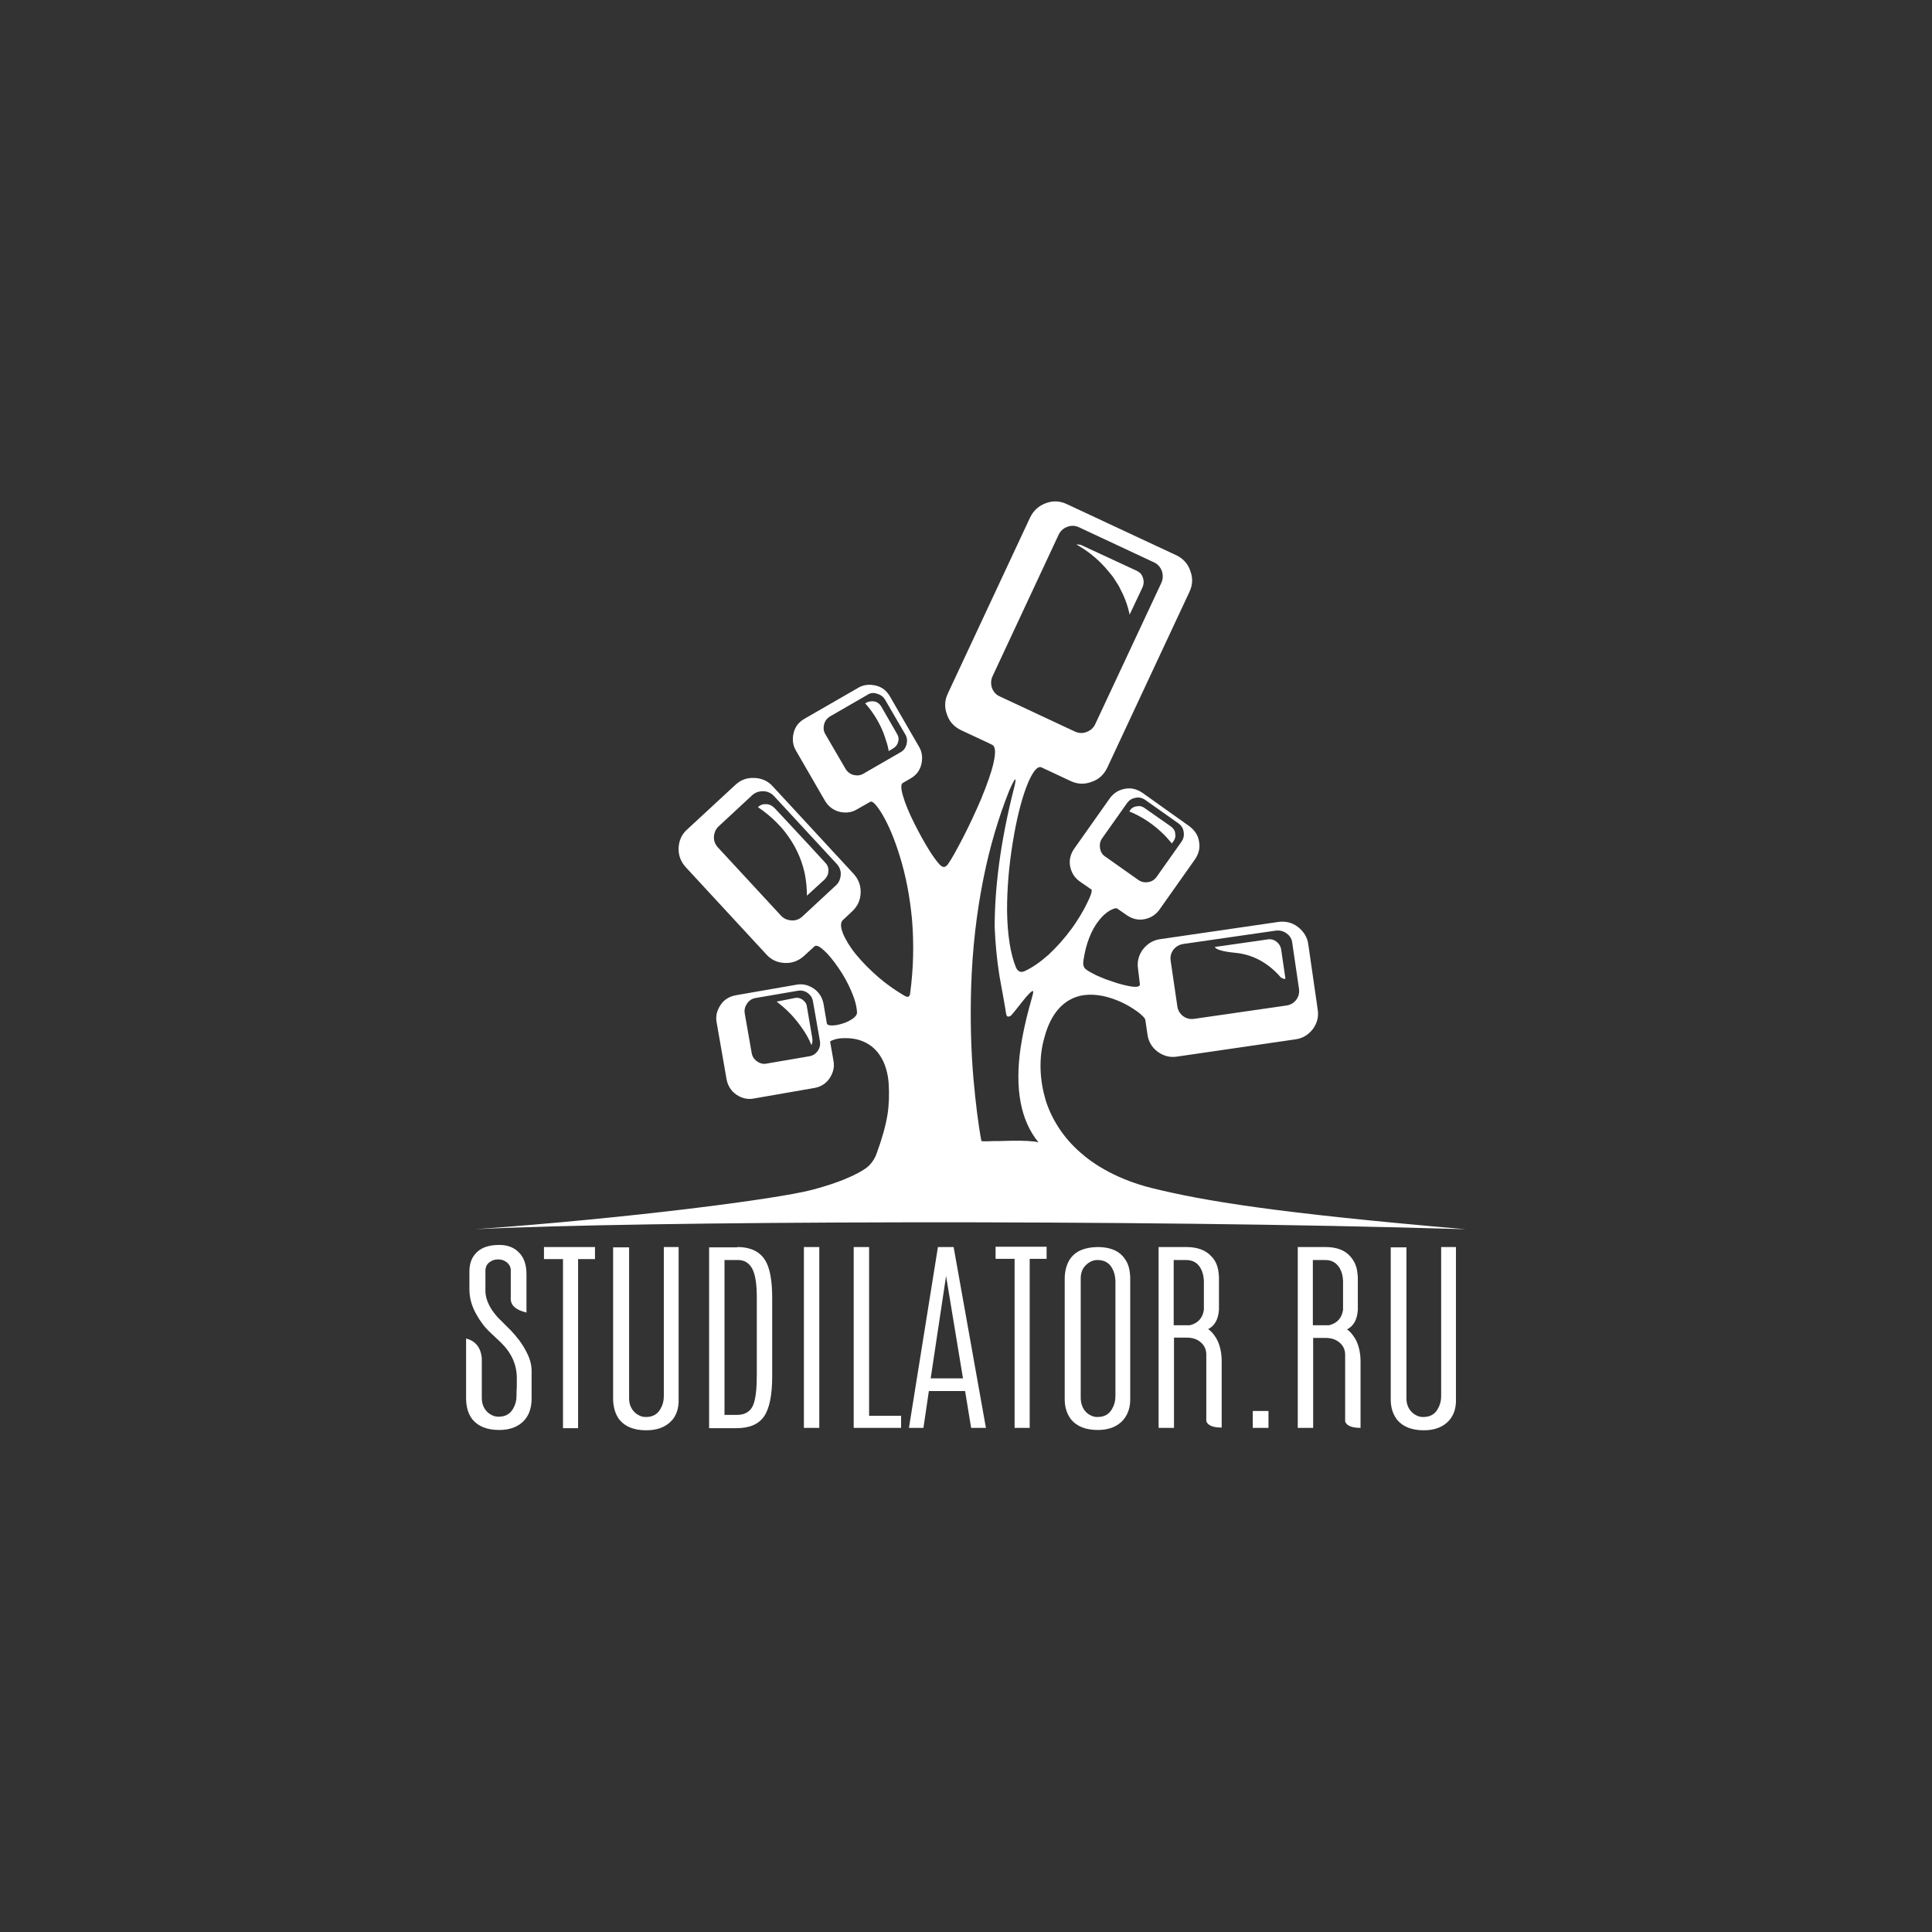 <?xml version="1.0" encoding="utf-8"?>
<!-- Generator: Adobe Illustrator 25.4.1, SVG Export Plug-In . SVG Version: 6.00 Build 0)  -->
<svg version="1.1" id="Слой_1" xmlns="http://www.w3.org/2000/svg" xmlns:xlink="http://www.w3.org/1999/xlink" x="0px" y="0px"
	 viewBox="0 0 640 640" style="enable-background:new 0 0 640 640;" xml:space="preserve">
<rect x="0" y="0" width="640" height="640" fill="#333333" stroke="none"/>
<style type="text/css">
	.st0{fill-rule:evenodd;clip-rule:evenodd;fill:#FFFFFF;}
</style>
<path class="st0" d="M397.2,278.8c0.4,2.1-0.1,4-1.3,5.8l-11.8,16.7c-1.2,1.7-2.9,2.8-5,3.2c-2.1,0.4-4-0.1-5.8-1.3l-3.3-2.3
	c-0.5-0.1-1.2,0.1-2.3,0.7c-1.2,0.7-2.4,1.7-3.5,3.1c-1.4,1.7-2.5,3.7-3.4,6c-0.9,2.3-1.5,4.8-1.9,7.5c-0.2,1.2,0,2.1,0.6,2.7
	c0.5,0.5,1.7,1.2,3.7,2.2c0.6,0.3,1.7,0.7,3.1,1.3c1.8,0.6,3.4,1.2,4.9,1.6c4.4,1.2,6.5,1.2,6.4,0v0L377,321
	c-0.4-2.4,0.2-4.6,1.6-6.5c1.5-1.9,3.4-3.1,5.8-3.4l39.1-5.7c2.4-0.3,4.6,0.2,6.5,1.7c1.9,1.5,3.1,3.4,3.4,5.8l3.1,21.5
	c0.4,2.4-0.2,4.6-1.6,6.5c-1.5,1.9-3.4,3.1-5.8,3.4l-39.1,5.7c-2.4,0.4-4.6-0.2-6.5-1.6c-1.9-1.4-3.1-3.4-3.4-5.8l-0.7-4.8
	c-0.1-0.4-0.5-0.9-1.3-1.6c-0.8-0.8-1.9-1.5-3.1-2.3c-3.2-2-6.5-3.3-9.8-4c-4.3-0.8-7.9-0.4-11,1.4c-3.8,2.2-6.6,6.3-8.2,12.3
	c-1,3.4-1.4,6.9-1.3,10.5c0.1,3.6,0.7,7,1.7,10.4c1.1,3.5,2.7,6.7,4.8,9.8c2.2,3.2,4.8,6,7.9,8.5c1.3,1.1,8.8,7.4,22.6,10.8
	c17.1,4.2,40.8,8.2,103.8,13.6c-111.1-3.4-274.5-2.7-328.1,0c51.6-3.7,99.9-10,111.4-13c12.3-3.2,17.7-6.7,19-8
	c1.2-1.2,2.1-2.6,2.6-4.1c1.8-4.9,3-9.2,3.6-12.9c0.5-3.2,0.6-6.6,0.4-10.1c-0.4-5.7-2.4-9.9-5.7-12.5c-2.5-1.9-5.5-2.8-9.1-2.7
	c-1.3,0-2.4,0.2-3.3,0.5c-0.9,0.3-1.3,0.5-1.3,0.7l1.1,6.3c0.4,2.1-0.1,4-1.3,5.8c-1.2,1.8-2.9,2.8-5,3.2l-20.1,3.5
	c-2.1,0.4-4-0.1-5.8-1.3c-1.7-1.2-2.8-2.9-3.2-5l-3.3-18.9c-0.4-2.1,0.1-4,1.3-5.8c1.2-1.8,2.9-2.8,5-3.2l20.1-3.5
	c2.1-0.4,4,0.1,5.8,1.3c1.7,1.2,2.8,2.9,3.2,5l1.1,6.5v0c0.1,0.5,0.7,0.7,1.7,0.7c1,0,2.1-0.2,3.4-0.6c1.4-0.4,2.5-1,3.4-1.6
	c1-0.7,1.5-1.4,1.5-2.1c-0.1-2-0.7-4.4-2-7.3c-1.1-2.6-2.5-5.1-4.3-7.7c-1.7-2.4-3.2-4.3-4.7-5.6c-1.5-1.4-2.5-1.8-3.1-1.3l-3.5,3.2
	c-1.8,1.6-3.9,2.4-6.3,2.3c-2.4-0.1-4.5-1-6.1-2.8l-26.8-29c-1.6-1.8-2.4-3.9-2.3-6.3c0.1-2.4,1-4.5,2.8-6.1l16-14.8
	c1.8-1.7,3.9-2.4,6.3-2.3c2.4,0.1,4.5,1,6.1,2.8l26.8,29c1.6,1.8,2.4,3.9,2.3,6.3c-0.1,2.4-1,4.4-2.8,6.1l-3.1,2.9
	c-0.8,0.8-0.8,2.2,0,4.3c0.8,2,2.2,4.4,4.3,7c2.2,2.7,4.8,5.3,7.7,7.8c2.7,2.3,5.6,4.3,8.5,6c1.1,0.6,1.7,0.3,1.8-0.9
	c1.1-8.1,1.3-16.3,0.6-24.6c-0.7-7.3-2-14.3-4.1-21c-1.7-5.5-3.6-10-5.7-13.6c-0.9-1.5-1.7-2.6-2.4-3.4c-0.7-0.7-1.2-1-1.6-0.8
	l-4.4,2.5c-1.8,1.1-3.8,1.3-5.9,0.8c-2.1-0.6-3.6-1.8-4.7-3.6l-9.6-16.6c-1.1-1.8-1.3-3.8-0.8-5.9c0.5-2.1,1.7-3.6,3.6-4.7
	l17.7-10.2c1.8-1.1,3.8-1.3,5.9-0.8c2.1,0.5,3.6,1.7,4.7,3.6l9.6,16.6c1.1,1.8,1.3,3.8,0.8,5.9c-0.5,2.1-1.7,3.6-3.6,4.7l-2.6,1.5
	c-0.6,0.4-0.6,1.9,0.2,4.5c0.7,2.4,1.9,5.3,3.6,8.7c1.7,3.4,3.4,6.5,5.1,9.2c1.2,1.9,2.3,3.4,3.2,4.4c1.1,1.3,2,1.3,2.9,0.1
	c1.3-1.8,2.9-4.8,5-8.8c2.2-4.3,4.2-8.6,6-12.8c2-4.9,3.4-8.8,4.1-11.9c0.8-3.5,0.7-5.6-0.5-6.1h0l0,0l-1.2-0.6l-9-4.2
	c-2.3-1.1-3.9-2.8-4.7-5.2c-0.9-2.4-0.8-4.7,0.3-7l27.2-58.2c1.1-2.3,2.8-3.9,5.2-4.8c2.4-0.9,4.7-0.8,7,0.3l36.2,16.9
	c2.3,1.1,3.9,2.8,4.7,5.2c0.9,2.4,0.8,4.7-0.3,7l-27.2,58.2c-1.1,2.3-2.8,3.9-5.2,4.7c-2.4,0.9-4.7,0.8-7-0.3l-9.6-4.5
	c-0.7-0.3-1.5,0.1-2.4,1.3c-0.8,1.1-1.7,2.8-2.6,5.2c-1.8,4.8-3.3,10.9-4.5,18.3c-1.3,7.9-1.9,15.4-1.9,22.5
	c0.1,8.1,1.1,14.5,3,19.1c0.6,1.2,1.5,1.6,2.6,1.2c2.7-1.2,5.4-3.1,8.1-5.5c2.7-2.5,5.3-5.4,7.8-8.8c2-2.8,3.7-5.6,5-8.3
	c1.2-2.4,1.7-3.9,1.5-4.5l-3.9-2.7c-1.7-1.2-2.8-2.9-3.2-5c-0.4-2.1,0.1-4,1.3-5.8l11.8-16.7c1.2-1.7,2.9-2.8,5-3.2
	c2.1-0.4,4,0.1,5.8,1.3l15.6,11.1C395.8,275.1,396.9,276.7,397.2,278.8z M426.2,309.2c-1.1-0.8-2.3-1.1-3.7-0.9l-30.5,4.4
	c-1.3,0.2-2.4,0.8-3.3,1.9c-0.8,1.1-1.1,2.3-0.9,3.7l2.2,15c0.2,1.4,0.8,2.4,1.9,3.3c1.1,0.8,2.3,1.1,3.7,0.9l30.5-4.4
	c1.4-0.2,2.4-0.8,3.3-1.9c0.8-1.1,1.1-2.3,0.9-3.7l-2.2-15C428,311.1,427.3,310,426.2,309.2z M419.9,311.2c1.1-0.2,2.1,0.1,2.9,0.7
	c0.9,0.7,1.4,1.5,1.6,2.6l1.4,9.6c-0.1,0.3-0.5,0.3-1.2-0.2c0,0,0,0-0.1,0l-0.1,0c-4.3-5-9.5-7.8-15.5-8.3c-3.8-0.4-6-1-6.5-1.9
	L419.9,311.2z M350.7,177.1L328.8,224c-0.6,1.3-0.6,2.6-0.2,3.9c0.5,1.3,1.4,2.3,2.6,2.8l24.8,11.6c1.3,0.6,2.5,0.7,3.9,0.2
	c1.3-0.5,2.3-1.3,2.9-2.6l21.9-46.8c0.6-1.3,0.6-2.6,0.2-3.9c-0.5-1.3-1.3-2.3-2.6-2.9l-24.8-11.6c-1.3-0.6-2.5-0.7-3.9-0.2
	C352.2,175,351.3,175.9,350.7,177.1z M376.6,189.1c1,0.5,1.7,1.2,2,2.3c0.4,1.1,0.3,2.1-0.1,3.1l-4.3,9.1c-0.6-2.9-1.6-5.7-3-8.3
	c-0.5-1.1-1.1-2.1-1.8-3.1c-0.6-1-1.3-1.9-2.1-2.8c-0.8-1-1.6-1.9-2.5-2.8c-2.5-2.5-5.3-4.6-8.2-6.2c0.7-0.1,1.4,0,2.1,0.4
	L376.6,189.1C376.5,189.1,376.6,189.1,376.6,189.1z M287.3,230.2l-12.3,7.1c-1,0.6-1.7,1.5-2,2.6c-0.3,1.2-0.2,2.3,0.4,3.3l6.7,11.5
	c0.6,1,1.5,1.7,2.6,2c1.2,0.3,2.3,0.2,3.3-0.4l12.3-7.1c1.1-0.6,1.7-1.5,2-2.6c0.3-1.2,0.2-2.3-0.4-3.3l-6.7-11.5
	c-0.6-1-1.5-1.7-2.7-2C289.4,229.4,288.3,229.5,287.3,230.2z M289.8,232.4c0.9,0.2,1.6,0.8,2.1,1.6l5.3,9.2c0.5,0.8,0.6,1.7,0.3,2.6
	c-0.2,0.9-0.8,1.6-1.6,2.1l-1.5,0.9c-0.2-1.2-0.5-2.4-0.9-3.5c-0.9-3.1-2.3-6-4.1-8.7c-0.8-1.2-1.8-2.5-2.8-3.6l0.5-0.3
	C288,232.3,288.9,232.2,289.8,232.4z M252.8,262.1c-1.4,0-2.6,0.4-3.6,1.3l-11.1,10.3c-1,0.9-1.5,2.1-1.6,3.4
	c-0.1,1.4,0.4,2.6,1.3,3.6l20.9,22.6c0.9,1,2.1,1.5,3.5,1.6c1.4,0.1,2.6-0.4,3.6-1.3l11.1-10.3c1-0.9,1.5-2.1,1.6-3.5
	c0.1-1.4-0.4-2.6-1.3-3.6l-20.9-22.6C255.4,262.7,254.2,262.1,252.8,262.1z M387.9,273.8c0.8,0.6,1.3,1.3,1.4,2.3
	c0.2,0.9,0,1.8-0.6,2.6l-0.5,0.7c-0.8-0.9-1.6-1.9-2.5-2.8c-3.5-3.5-7.4-6.1-11.6-7.8l0.2-0.3c0.5-0.8,1.3-1.3,2.3-1.4
	c1-0.2,1.8,0,2.6,0.6L387.9,273.8z M335.6,262.3c1.4-5.3,1-5.5-1.2-0.6c-3.6,9-6.5,18.7-8.6,29.2c-2.3,11.4-3.7,23.4-4.1,36.2
	c-0.3,10.2-0.1,20.4,0.8,30.6c0.7,7.6,1.5,14.4,2.6,20.3c0.8,0.1,2.2,0.1,4,0c1.1,0,2.9,0,5.4-0.1c4.8-0.1,8,0.1,9.5,0.5
	c-5.9-7.2-7.9-17.7-5.9-31.4c0.6-3.9,1.5-8.3,2.8-13.1c0.6-2,0.9-3.4,1.1-4c0.3-1,0.3-1.6,0.2-1.6c-0.3-0.2-1.6,1-3.7,3.7
	c-0.6,0.7-1.3,1.7-2.3,2.9c-0.8,0.9-1.2,1.5-1.4,1.6c-0.9,0.5-1.3,0.3-1.5-0.6c-0.2-1.3-0.5-3.2-1-5.9c-0.5-2.8-0.9-5-1.2-6.6
	c-0.9-5.6-1.4-11.1-1.6-16.3C329.5,294,331.4,279.1,335.6,262.3z M253.8,266.4c1.1,0,2,0.5,2.8,1.3l2.9,3.1l8.1,8.7l5.8,6.3
	c0.6,0.6,0.9,1.3,1,2c0,0.3,0.1,0.5,0,0.8c0,1.1-0.5,2-1.3,2.8l-5.8,5.3c0-2.3-0.2-4.5-0.6-6.7c-0.1-0.3-0.1-0.7-0.2-1
	c-1.1-4.8-3.2-9.2-6.3-13.2c-0.9-1.2-1.9-2.3-3-3.4c-1.9-1.9-4-3.6-6.1-5C251.7,266.7,252.7,266.3,253.8,266.4z M390.3,272.7
	l-10.9-7.7c-1-0.7-2.1-1-3.3-0.7c-1.2,0.2-2.1,0.8-2.8,1.8l-8.2,11.6c-0.7,1-0.9,2.1-0.7,3.3c0.2,1.2,0.8,2.2,1.8,2.8l10.9,7.7
	c1,0.7,2.1,0.9,3.3,0.7c1.2-0.2,2.1-0.8,2.8-1.8l8.2-11.6c0.7-1,0.9-2.1,0.7-3.3C391.9,274.3,391.3,273.4,390.3,272.7z M246.7,335.7
	l2.3,13.1c0.2,1.2,0.8,2.1,1.8,2.8c1,0.7,2.1,1,3.3,0.7l14-2.4c1.2-0.2,2.1-0.8,2.8-1.8c0.7-1,0.9-2.1,0.7-3.3l-2.3-13.1
	c-0.2-1.2-0.8-2.1-1.8-2.8c-1-0.7-2.1-0.9-3.2-0.7l-14,2.4c-1.2,0.2-2.1,0.8-2.8,1.8C246.8,333.4,246.5,334.5,246.7,335.7z
	 M263.3,330.6c0.9-0.2,1.8,0,2.6,0.6c0.8,0.6,1.3,1.3,1.4,2.3l1.8,10.5c0.1,0.8,0,1.5-0.3,2.2c-0.8-2-1.8-3.8-3.1-5.6
	c-1.1-1.6-2.3-3.1-3.6-4.5c-0.3-0.3-0.6-0.6-0.9-0.9c-1.3-1.3-2.6-2.4-3.9-3.4L263.3,330.6z M403,418.8c0.5,1.2,0.7,2.6,0.8,4.2
	v10.8c-0.2,3.2-1.4,5.4-3.6,6.5c0.4,0.2,0.8,0.6,1.2,1c0.6,0.6,1,1.3,1.5,2c1.2,2.1,1.8,4.7,1.8,7.7l0,21.9c-2.9,0-4.6-0.7-5.1-2.1
	v-22.1c0-1.6-0.6-3-1.8-4c-1.2-1.1-2.8-1.6-4.8-1.6h-4.1V473h-5.1v-59.9l9.1,0c0,0,0.1,0,0.1,0c3.6,0,6.4,1,8.3,3.1
	C402,416.9,402.6,417.8,403,418.8z M398.8,426.3c0-0.7,0-1.4,0-2.1c-0.1-1.6-0.4-2.9-1.1-4.1c-1-1.8-2.6-2.7-4.8-2.7h-4.1V439h5.4
	c2.7-0.7,4.2-2.4,4.6-5.1c0-1.8,0-3.6,0-5.3c0-0.5,0-0.9,0-1.4c0-0.1,0-0.1,0-0.2C398.8,426.8,398.8,426.5,398.8,426.3z
	 M371.9,416.1c0.7,0.8,1.3,1.7,1.7,2.7c0.5,1.2,0.7,2.6,0.8,4.2v40.7c0,1.6-0.3,3-0.8,4.2c-0.4,1-1,1.9-1.7,2.7
	c-1.9,2-4.6,3.1-8.2,3.1c-4.1,0-7-1.2-8.9-3.5c-1.3-1.7-2.1-3.9-2.1-6.6c0-0.1,0-0.2,0-0.3c0,0,0-0.1,0-0.1v-39.6c0,0,0-0.1,0-0.1
	c0-0.1,0-0.2,0-0.3c0.1-2.7,0.8-4.9,2.1-6.6c1.8-2.3,4.7-3.4,8.7-3.5c0,0,0.1,0,0.1,0C367.3,413.1,370.1,414.1,371.9,416.1z
	 M369.5,426.3c0-0.7,0-1.4,0-2.1c-0.1-1.6-0.4-2.9-1.1-4.1c-1-1.8-2.6-2.7-4.8-2.7c0,0,0,0,0,0c-0.7,0-1.3,0.1-2,0.4
	c-0.7,0.3-1.3,0.7-1.8,1.2c-1.2,1.1-1.8,2.6-1.8,4.5c0,0.1,0,0.1,0,0.2v39.4c0,0.1,0,0.1,0,0.2c0.1,1.9,0.7,3.4,1.8,4.5
	c0.5,0.5,1.1,0.9,1.8,1.2c0.6,0.3,1.3,0.4,2,0.4c2.2,0,3.8-0.9,4.8-2.7c0.7-1.2,1.1-2.6,1.1-4.1c0-0.7,0-1.4,0-2.1
	c0-0.2,0-0.5,0-0.7c0-4.2,0-10.9,0-20.2c0-3.8,0-7.5,0-11.2c0-0.4,0-0.9,0-1.3C369.5,426.8,369.5,426.5,369.5,426.3z M415,467.4h5.2
	v5.6H415V467.4z M465.9,413.1v50c0,0.1,0,0.1,0,0.2c0,1.9,0.7,3.4,1.8,4.5c0.5,0.5,1.1,0.9,1.8,1.2c0.6,0.3,1.3,0.4,2,0.4
	c2.2,0,3.8-0.9,4.8-2.7c0.7-1.2,1.1-2.6,1.1-4.1c0-0.7,0-1.4,0-2.1c0-0.2,0-0.5,0-0.7c0-4.2,0-8.4,0-12.6c0-11.3,0-22.7,0-34.1h4.9
	v50.7c0,0.3,0,0.5,0,0.8c-0.1,1.3-0.3,2.4-0.7,3.4c-0.4,1-1,1.9-1.7,2.7c-1.9,2-4.6,3.1-8.2,3.1c-4.1,0-7-1.2-8.9-3.5
	c-1.3-1.7-2.1-3.9-2.1-6.6c0-0.1,0-0.2,0-0.3c0,0,0-0.1,0-0.1v-50.1H465.9z M439,413.1c0,0,0.1,0,0.1,0c3.6,0,6.4,1,8.2,3.1
	c0.7,0.8,1.3,1.7,1.7,2.7c0.5,1.2,0.7,2.6,0.8,4.2v10.8c-0.2,3.2-1.4,5.4-3.6,6.5c0.4,0.2,0.8,0.6,1.2,1c0.6,0.6,1,1.3,1.5,2
	c1.2,2.1,1.8,4.7,1.8,7.7l0,21.9c-2.9,0-4.6-0.7-5.1-2.1v-22.1c0-1.6-0.6-3-1.8-4c-1.2-1.1-2.8-1.6-4.8-1.6H435V473h-5.1v-59.9
	L439,413.1z M439,417.4h-4.1V439h5.4c2.7-0.7,4.2-2.4,4.6-5.1c0-1.8,0-3.6,0-5.3c0-0.5,0-0.9,0-1.4c0-0.1,0-0.1,0-0.2
	c0-0.2,0-0.5,0-0.7c0-0.7,0-1.4,0-2.1c-0.1-1.6-0.4-2.9-1.1-4.1C442.7,418.3,441.2,417.4,439,417.4z M167.8,418.1
	c-0.8-0.6-1.7-0.9-2.7-0.9h-0.2c-1,0-1.9,0.3-2.7,0.9c-1,0.7-1.4,1.7-1.4,3v6.5c0,2,0.7,4.1,2.2,6.4c0.9,1.3,1.8,2.4,2.9,3.4
	l3.3,3.3c2,2.1,3.7,4.3,4.9,6.6c1.4,2.5,2,4.7,2,6.8v5.2v4.1c0,1.7-0.3,3.2-0.8,4.5c-0.4,1-1,1.9-1.7,2.7c-1.9,2-4.6,3.1-8.2,3.1
	c-4.1,0-7-1.2-8.9-3.5c-1.4-1.8-2.1-4.1-2.1-7.1v-3.8v-15.9c3.1,0.8,4.8,2.9,5.2,6.4v9.5v3.7c0,2,0.6,3.5,1.8,4.7
	c0.5,0.5,1.1,0.9,1.8,1.2c0.6,0.3,1.3,0.4,2,0.4c2.2,0,3.8-0.9,4.8-2.7c0.7-1.2,1.1-2.6,1.1-4.1c0-1,0-2.1,0.1-3.1
	c0-0.9,0-1.9,0-2.9c0-4.5-1.8-8.4-5.3-11.8l-3.5-3.3c-1.9-1.8-3.4-3.8-4.6-6c-1.6-2.8-2.3-5.6-2.3-8.3v-5.9c0-2.9,0.9-5,2.7-6.6
	c1.7-1.5,4.1-2.2,7.2-2.2c2.7,0,4.8,0.8,6.4,2.4c1.8,1.7,2.6,4.2,2.6,7.3v12.7c-3.7-0.9-5.4-2.5-5.2-5v-8.6
	C169.3,419.9,168.8,418.9,167.8,418.1z M180.2,413.1h16.9v4h-5.6v56h-5v-56h-6.3V413.1z M240,417.3v51.4h4.2c2.8,0,4.7-1.3,5.5-3.8
	c0.7-2.1,1-5.3,1-9.5l0-25.7c0-4.4-0.5-7.5-1.5-9.4c-1-1.9-2.6-2.9-4.7-2.9H240z M244.2,413.1c5.4,0,8.8,2.2,10.3,6.6
	c0.9,2.6,1.3,6.1,1.3,10.5l0,25.7c0,6.2-0.9,10.7-2.7,13.3c-1.8,2.6-4.8,3.9-9.2,3.9h-9v-59.9H244.2z M208.4,413.1v50
	c0,0.1,0,0.1,0,0.2c0,1.9,0.7,3.4,1.8,4.5c0.5,0.5,1.1,0.9,1.8,1.2c0.6,0.3,1.3,0.4,2,0.4c2.2,0,3.8-0.9,4.8-2.7
	c0.7-1.2,1.1-2.6,1.1-4.1c0-0.7,0-1.4,0-2.1c0-0.2,0-0.5,0-0.7c0-4.2,0-8.4,0-12.6c0-11.3,0-22.7,0-34.1h4.9v50.7c0,0.3,0,0.5,0,0.8
	c-0.1,1.3-0.3,2.4-0.7,3.4c-0.4,1-0.9,1.9-1.7,2.7c-1.9,2-4.6,3.1-8.3,3.1c-4.1,0-7-1.2-8.9-3.5c-1.3-1.7-2-3.9-2.1-6.6
	c0-0.1,0-0.2,0-0.3c0,0,0-0.1,0-0.1v-50.1H208.4z M287.9,413.1V469h10.6v4h-15.7v-59.9H287.9z M271.4,413.1V473h-5.1v-59.9H271.4z
	 M305.9,473h-4.8l9.6-59.9h5.2l10.7,59.9h-4.9l-2-12.2h-12L305.9,473z M341.1,417v56h-5v-56h-6.3v-4h16.9v4H341.1z M313.4,422.7
	l-5.1,33.9H319L313.4,422.7L313.4,422.7z"/>
</svg>
